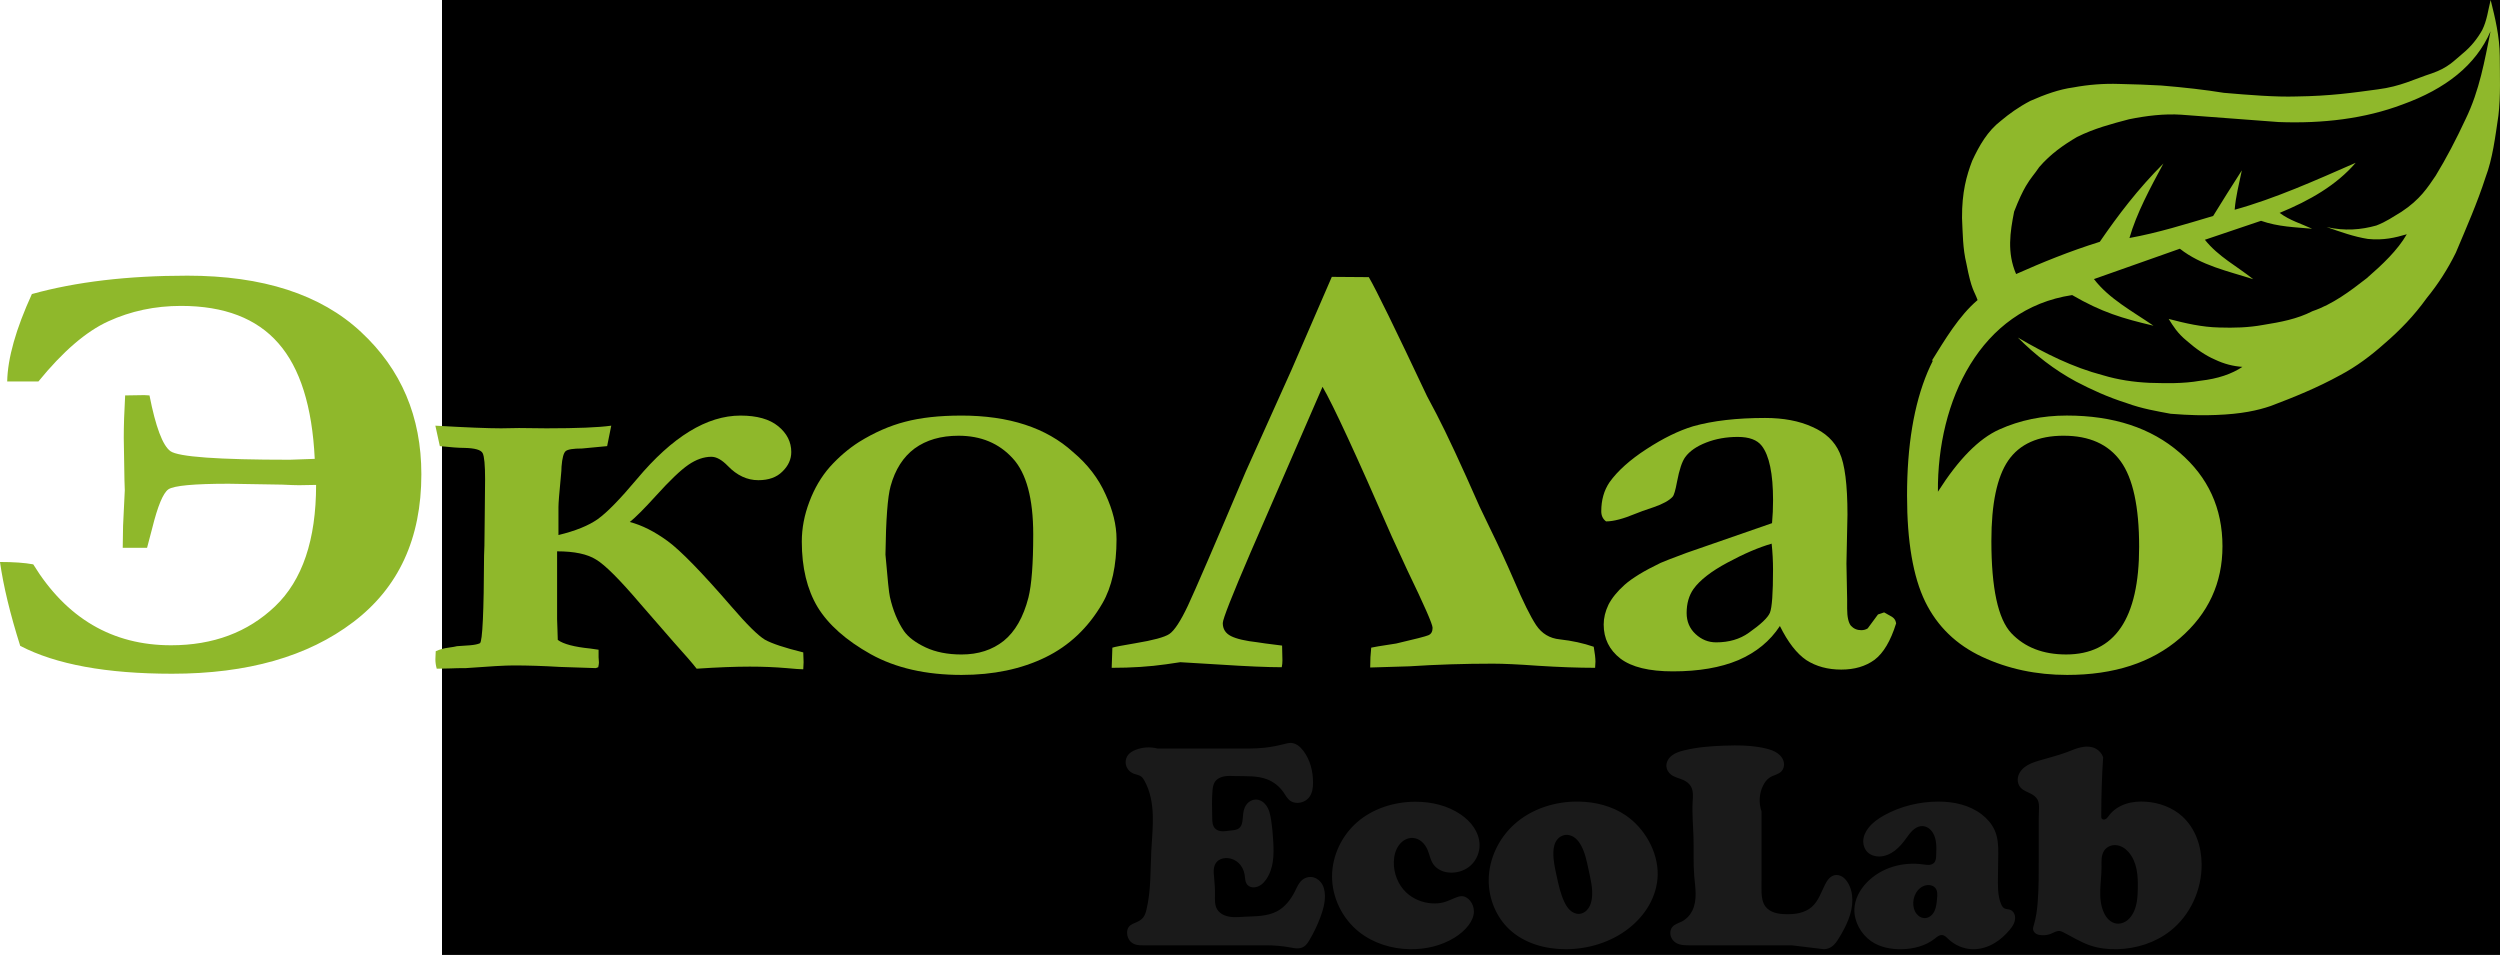 <?xml version="1.0" encoding="UTF-8" standalone="no"?>
<!-- Created with Inkscape (http://www.inkscape.org/) -->

<svg
   xmlns:dc="http://purl.org/dc/elements/1.1/"
   xmlns:cc="http://creativecommons.org/ns#"
   xmlns:rdf="http://www.w3.org/1999/02/22-rdf-syntax-ns#"
   xmlns:svg="http://www.w3.org/2000/svg"
   xmlns="http://www.w3.org/2000/svg"
   xmlns:xlink="http://www.w3.org/1999/xlink"
   xmlns:sodipodi="http://sodipodi.sourceforge.net/DTD/sodipodi-0.dtd"
   xmlns:inkscape="http://www.inkscape.org/namespaces/inkscape"
   width="183.309mm"
   height="70.019mm"
   viewBox="0 0 183.309 70.019"
   version="1.1"
   id="svg8"
   inkscape:version="0.92.1 r15371"
   sodipodi:docname="Название — копия (2).svg">
  <defs
     id="defs2">
    <inkscape:path-effect
       effect="spiro"
       id="path-effect47"
       is_visible="true" />
    <inkscape:path-effect
       effect="spiro"
       id="path-effect35"
       is_visible="true" />
    <clipPath
       clipPathUnits="userSpaceOnUse"
       id="clipPath35">
      <use
         x="0"
         y="0"
         xlink:href="#g31"
         id="use37"
         width="100%"
         height="100%" />
    </clipPath>
  </defs>
  <sodipodi:namedview
     id="base"
     pagecolor="#ffffff"
     bordercolor="#666666"
     borderopacity="1.0"
     inkscape:pageopacity="0.0"
     inkscape:pageshadow="2"
     inkscape:zoom="0.7"
     inkscape:cx="514.53809"
     inkscape:cy="221.24258"
     inkscape:document-units="mm"
     inkscape:current-layer="layer1"
     showgrid="false"
     inkscape:snap-global="false"
     inkscape:window-width="1366"
     inkscape:window-height="705"
     inkscape:window-x="-8"
     inkscape:window-y="-8"
     inkscape:window-maximized="1"
     inkscape:pagecheckerboard="false"
     fit-margin-top="0"
     fit-margin-left="0"
     fit-margin-right="0"
     fit-margin-bottom="0" />
  <g
     inkscape:label="Layer 1"
     inkscape:groupmode="layer"
     id="layer1"
     transform="translate(-16.162,-185.045)">
    <flowRoot
       xml:space="preserve"
       id="flowRoot10"
       style="font-style:normal;font-weight:normal;font-size:192px;line-height:1.25;font-family:sans-serif;letter-spacing:0px;word-spacing:0px;fill:#000000;fill-opacity:1;stroke:none"><flowRegion
         id="flowRegion12"
         style="font-size:192px"><rect
           id="rect14"
           width="1002.857"
           height="384.286"
           x="48.571"
           y="157.987"
           style="font-size:192px" /></flowRegion><flowPara
         id="flowPara16" /></flowRoot>    <path
       inkscape:connector-curvature="0"
       style="font-style:normal;font-variant:normal;font-weight:bold;font-stretch:normal;font-size:47.871px;line-height:1.25;font-family:Garamond;-inkscape-font-specification:'Garamond Bold';letter-spacing:0px;word-spacing:0px;opacity:1;fill:#8fb82b;fill-opacity:1;stroke:none;stroke-width:0.249;stroke-opacity:1"
       d="m 198.785,185.045 c -0.187,0.739 -0.266,1.5 -0.62,2.206 -0.36,0.639 -0.819,1.214 -1.413,1.703 -0.657,0.541 -1.071,1.054 -2.282,1.472 -1.279,0.412 -2.275,0.959 -3.968,1.173 -1.839,0.248 -3.415,0.483 -5.963,0.52 -1.509,0.049 -3.469,-0.108 -5.32,-0.268 -1.368,-0.223 -2.916,-0.397 -4.588,-0.536 -0.988,-0.051 -1.996,-0.097 -3.1,-0.115 -1.116,-0.037 -2.232,0.048 -3.348,0.256 -1.031,0.137 -2.085,0.516 -3.149,0.986 -0.871,0.456 -1.55,0.951 -2.157,1.459 -0.981,0.753 -1.585,1.812 -2.108,2.936 -0.412,1.083 -0.758,2.293 -0.744,4.199 0.055,1.11 0.047,2.215 0.322,3.342 0.382,1.981 0.563,1.953 0.819,2.669 -1.381,1.171 -2.422,2.953 -3.339,4.42 l 0.055,0.036 c -0.13,0.263 -0.258,0.532 -0.38,0.818 -1.006,2.391 -1.508,5.412 -1.508,9.063 0,3.361 0.444,5.955 1.332,7.781 0.888,1.811 2.279,3.158 4.173,4.042 1.894,0.884 3.972,1.326 6.235,1.326 3.436,0 6.193,-0.898 8.271,-2.695 2.078,-1.797 3.117,-4.043 3.117,-6.738 0,-2.782 -1.048,-5.071 -3.142,-6.868 -2.095,-1.811 -4.852,-2.717 -8.271,-2.717 -1.793,0 -3.444,0.34 -4.952,1.021 -1.492,0.666 -2.992,2.188 -4.5,4.564 -0.056,-6.663 3.1,-13.407 9.843,-14.419 2.169,1.261 3.696,1.712 5.963,2.246 -1.541,-1.061 -3.253,-1.966 -4.365,-3.419 l 6.299,-2.226 c 1.578,1.239 3.523,1.638 5.381,2.236 -1.19,-0.953 -2.562,-1.655 -3.546,-2.892 l 4.117,-1.391 c 1.265,0.444 2.502,0.468 3.744,0.582 -0.796,-0.373 -1.626,-0.6 -2.381,-1.162 2.201,-0.906 4.166,-2.031 5.577,-3.674 -2.958,1.297 -5.915,2.623 -8.873,3.443 0.077,-0.971 0.327,-1.927 0.526,-2.888 -0.729,1.139 -1.441,2.262 -2.104,3.345 -2.021,0.599 -4.027,1.232 -6.137,1.615 0.524,-1.818 1.51,-3.641 2.49,-5.463 -1.884,1.887 -3.338,3.809 -4.664,5.741 -2.24,0.7 -4.225,1.515 -6.137,2.364 -0.679,-1.578 -0.438,-3.08 -0.144,-4.578 0.346,-0.893 0.62,-1.458 0.859,-1.869 0.358,-0.614 0.641,-0.883 0.976,-1.389 0.828,-0.963 1.785,-1.63 2.777,-2.214 1.273,-0.632 2.546,-0.964 3.819,-1.3 1.293,-0.261 2.573,-0.414 3.819,-0.333 l 7.142,0.538 c 3.249,0.124 6.336,-0.25 9.076,-1.285 3.171,-1.142 5.397,-2.888 6.465,-5.374 -0.438,2.157 -0.801,4.32 -1.824,6.43 -0.701,1.51 -1.432,2.902 -2.199,4.161 -0.595,0.878 -1.149,1.754 -2.516,2.653 -0.586,0.351 -1.125,0.732 -1.835,1.001 -1.119,0.315 -2.312,0.416 -3.645,0.116 1.002,0.346 2.001,0.71 3.025,0.869 1.141,0.119 2.01,-0.095 2.852,-0.343 -0.677,1.175 -1.774,2.212 -2.941,3.226 -1.222,0.952 -2.492,1.909 -3.975,2.414 -1.127,0.579 -2.342,0.802 -3.6,1.005 -1.114,0.205 -2.178,0.226 -3.227,0.192 -1.268,-0.024 -2.495,-0.309 -3.717,-0.629 0.331,0.521 0.626,1.035 1.34,1.617 0.686,0.6 1.372,1.073 2.058,1.366 0.67,0.321 1.34,0.488 2.009,0.533 -0.785,0.522 -1.795,0.871 -3.075,1.015 -1.314,0.229 -2.527,0.186 -3.744,0.155 -1.166,-0.054 -2.302,-0.224 -3.398,-0.554 -2.219,-0.58 -4.262,-1.603 -6.249,-2.767 1.279,1.285 2.689,2.378 4.265,3.227 1.113,0.581 2.296,1.131 3.711,1.58 1.125,0.413 2.246,0.599 3.232,0.783 1.421,0.115 2.461,0.126 3.323,0.088 1.876,-0.07 3.062,-0.334 4.018,-0.662 1.707,-0.645 3.409,-1.335 5.083,-2.256 1.21,-0.64 2.263,-1.438 3.242,-2.31 1.142,-0.978 2.195,-2.07 3.106,-3.342 0.845,-1.035 1.552,-2.146 2.133,-3.325 0.777,-1.84 1.585,-3.678 2.182,-5.533 0.518,-1.367 0.711,-2.961 0.943,-4.528 0.169,-1.445 0.105,-2.908 0.099,-4.367 -0.014,-1.435 -0.334,-2.773 -0.669,-4.107 z m -31.304,31.949 c 1.877,0 3.268,0.623 4.173,1.869 0.905,1.246 1.358,3.34 1.358,6.281 0,5.26 -1.785,7.889 -5.355,7.889 -1.693,0 -3.034,-0.522 -4.022,-1.565 -0.972,-1.043 -1.458,-3.296 -1.458,-6.759 0,-2.724 0.411,-4.687 1.232,-5.89 0.838,-1.217 2.195,-1.826 4.072,-1.826 z"
       id="path863" />
    <path
       style="font-style:normal;font-variant:normal;font-weight:bold;font-stretch:normal;font-size:47.871px;line-height:1.25;font-family:Garamond;-inkscape-font-specification:'Garamond Bold';letter-spacing:0px;word-spacing:0px;opacity:1;fill:#8fb82b;fill-opacity:1;stroke:none;stroke-width:0.249;stroke-opacity:1"
       d="m 29.888,205.258 c -4.357,0 -8.153,0.449 -11.388,1.348 -1.173,2.565 -1.777,4.702 -1.81,6.411 h 2.288 c 1.793,-2.202 3.503,-3.673 5.128,-4.412 1.642,-0.753 3.419,-1.13 5.329,-1.13 3.168,0 5.547,0.913 7.14,2.739 1.592,1.811 2.481,4.636 2.665,8.476 l -1.836,0.065 c -5.246,0 -8.162,-0.21 -8.748,-0.63 -0.57,-0.42 -1.081,-1.782 -1.533,-4.086 -0.184,-0.015 -0.31,-0.022 -0.377,-0.022 l -1.408,0.022 c -0.067,1.188 -0.101,2.224 -0.101,3.108 l 0.05,3.086 0.025,0.761 -0.126,2.608 -0.025,1.608 h 1.785 l 0.377,-1.435 c 0.402,-1.623 0.796,-2.572 1.181,-2.847 0.402,-0.275 1.877,-0.413 4.425,-0.413 l 3.922,0.065 c 0.587,0.029 0.997,0.043 1.232,0.043 l 1.257,-0.022 c 0,4.028 -1.006,6.999 -3.017,8.911 -1.994,1.898 -4.533,2.847 -7.617,2.847 -4.307,0 -7.676,-1.978 -10.106,-5.933 -0.62,-0.116 -1.433,-0.174 -2.439,-0.174 0.251,1.768 0.746,3.818 1.484,6.151 2.614,1.362 6.326,2.043 11.136,2.043 5.531,0 9.955,-1.261 13.274,-3.782 3.335,-2.521 5.003,-6.136 5.003,-10.845 0,-4.216 -1.475,-7.694 -4.425,-10.432 -2.95,-2.753 -7.198,-4.129 -12.745,-4.129 z"
       id="path865"
       inkscape:connector-curvature="0" />
    <path
       style="font-style:normal;font-variant:normal;font-weight:bold;font-stretch:normal;font-size:47.871px;line-height:1.25;font-family:Garamond;-inkscape-font-specification:'Garamond Bold';letter-spacing:0px;word-spacing:0px;opacity:1;fill:#8fb82b;fill-opacity:1;stroke:none;stroke-width:0.249;stroke-opacity:1"
       d="m 113.815,205.346 -2.967,6.846 -3.343,7.433 c -2.296,5.419 -3.712,8.701 -4.248,9.845 -0.536,1.13 -0.989,1.819 -1.358,2.065 -0.352,0.232 -1.181,0.457 -2.489,0.674 -0.955,0.159 -1.517,0.268 -1.685,0.326 l -0.05,1.477 c 1.458,0 2.791,-0.087 3.997,-0.26 l 1.031,-0.152 2.891,0.174 c 1.994,0.13 3.511,0.195 4.55,0.195 0.034,-0.159 0.05,-0.326 0.05,-0.5 l -0.025,-1.087 c -1.056,-0.13 -1.651,-0.21 -1.785,-0.239 -0.905,-0.101 -1.559,-0.254 -1.961,-0.457 -0.402,-0.203 -0.603,-0.521 -0.603,-0.956 0,-0.29 0.679,-2.014 2.036,-5.173 l 5.279,-12.149 c 0.771,1.319 2.464,4.977 5.078,10.976 l 1.131,2.456 c 1.24,2.565 1.86,3.977 1.86,4.238 0,0.275 -0.101,0.456 -0.302,0.543 -0.201,0.087 -0.989,0.29 -2.363,0.609 -1.14,0.174 -1.751,0.275 -1.835,0.304 -0.05,0.449 -0.075,0.934 -0.075,1.456 l 2.866,-0.087 c 1.994,-0.13 4.039,-0.195 6.134,-0.195 0.771,0 1.86,0.051 3.268,0.152 1.575,0.101 2.983,0.152 4.224,0.152 l 0.025,-0.456 c 0,-0.246 -0.042,-0.609 -0.126,-1.087 -0.754,-0.261 -1.584,-0.442 -2.489,-0.543 -0.737,-0.072 -1.316,-0.42 -1.735,-1.043 -0.419,-0.638 -0.947,-1.702 -1.583,-3.195 -0.603,-1.391 -1.19,-2.666 -1.76,-3.825 l -0.804,-1.674 c -1.358,-3.086 -2.414,-5.354 -3.168,-6.803 l -0.679,-1.282 c -2.33,-4.941 -3.754,-7.853 -4.274,-8.737 z"
       id="path867"
       inkscape:connector-curvature="0" />
    <path
       style="font-style:normal;font-variant:normal;font-weight:bold;font-stretch:normal;font-size:47.871px;line-height:1.25;font-family:Garamond;-inkscape-font-specification:'Garamond Bold';letter-spacing:0px;word-spacing:0px;opacity:1;fill:#8fb82b;fill-opacity:1;stroke:none;stroke-width:0.249;stroke-opacity:1"
       d="m 70.458,215.517 c -2.464,0 -4.995,1.55 -7.592,4.651 -1.24,1.478 -2.195,2.456 -2.865,2.934 -0.67,0.478 -1.634,0.869 -2.891,1.174 v -2.043 c 0,-0.29 0.059,-1.036 0.176,-2.239 0.034,-0.319 0.05,-0.565 0.05,-0.739 0.05,-0.623 0.151,-1 0.302,-1.13 0.151,-0.13 0.553,-0.195 1.207,-0.195 l 1.835,-0.174 0.302,-1.5 c -0.905,0.13 -2.489,0.195 -4.752,0.195 l -2.011,-0.022 -1.307,0.022 c -0.989,0 -2.598,-0.065 -4.827,-0.195 l 0.327,1.5 c 0.804,0.087 1.399,0.13 1.785,0.13 0.788,0.015 1.24,0.145 1.358,0.391 0.117,0.232 0.176,0.869 0.176,1.913 l -0.025,2.586 -0.025,2.282 -0.025,0.717 c -0.017,4.158 -0.117,6.303 -0.302,6.433 -0.151,0.072 -0.394,0.123 -0.729,0.152 l -0.955,0.065 c -0.101,0.029 -0.31,0.066 -0.629,0.109 -0.335,0.043 -0.645,0.13 -0.93,0.26 -0.017,0.246 -0.025,0.442 -0.025,0.587 0,0.232 0.033,0.464 0.1,0.696 0.318,0 0.662,-0.007 1.031,-0.022 0.268,-0.015 0.637,-0.022 1.106,-0.022 1.726,-0.13 2.891,-0.196 3.494,-0.196 1.056,0 2.187,0.036 3.394,0.109 l 2.64,0.087 0.176,-0.066 c 0.034,-0.159 0.05,-0.275 0.05,-0.348 l -0.025,-0.391 v -0.543 c -0.168,-0.029 -0.369,-0.058 -0.604,-0.087 -1.173,-0.116 -1.969,-0.326 -2.388,-0.63 l -0.025,-0.804 -0.025,-0.717 v -4.977 c 1.274,0 2.229,0.203 2.866,0.609 0.654,0.391 1.726,1.463 3.218,3.216 l 2.439,2.803 c 0.888,0.985 1.458,1.645 1.709,1.978 1.525,-0.101 2.824,-0.152 3.896,-0.152 0.955,0 1.852,0.037 2.69,0.109 0.62,0.058 1.031,0.087 1.232,0.087 0.017,-0.232 0.025,-0.406 0.025,-0.522 l -0.025,-0.717 c -1.358,-0.333 -2.296,-0.645 -2.815,-0.934 -0.503,-0.304 -1.316,-1.108 -2.439,-2.412 -2.179,-2.521 -3.746,-4.13 -4.701,-4.825 -0.955,-0.695 -1.877,-1.159 -2.765,-1.391 0.419,-0.333 1.056,-0.971 1.91,-1.913 1.022,-1.13 1.818,-1.891 2.388,-2.282 0.57,-0.391 1.132,-0.587 1.685,-0.587 0.369,0 0.771,0.224 1.207,0.673 0.67,0.695 1.416,1.043 2.237,1.043 0.754,0 1.341,-0.21 1.76,-0.63 0.436,-0.42 0.654,-0.898 0.654,-1.434 0,-0.739 -0.319,-1.369 -0.955,-1.891 -0.637,-0.522 -1.559,-0.782 -2.765,-0.782 z"
       id="path869"
       inkscape:connector-curvature="0" />
    <path
       inkscape:connector-curvature="0"
       style="font-style:normal;font-variant:normal;font-weight:bold;font-stretch:normal;font-size:47.871px;line-height:1.25;font-family:Garamond;-inkscape-font-specification:'Garamond Bold';letter-spacing:0px;word-spacing:0px;opacity:1;fill:#8fb82b;fill-opacity:1;stroke:none;stroke-width:0.249;stroke-opacity:1"
       d="m 86.643,215.517 c -1.609,0 -2.983,0.152 -4.123,0.456 -1.123,0.29 -2.246,0.782 -3.369,1.478 -0.771,0.493 -1.483,1.101 -2.137,1.826 -0.637,0.724 -1.139,1.579 -1.508,2.564 -0.369,0.971 -0.553,1.942 -0.553,2.912 0,1.913 0.386,3.514 1.157,4.803 0.788,1.29 2.086,2.441 3.896,3.456 1.827,1.014 4.048,1.521 6.662,1.521 2.33,0 4.374,-0.428 6.134,-1.283 1.76,-0.855 3.159,-2.18 4.198,-3.977 0.687,-1.188 1.03,-2.753 1.03,-4.694 0,-1.029 -0.268,-2.123 -0.804,-3.282 -0.52,-1.174 -1.316,-2.209 -2.388,-3.108 -1.961,-1.782 -4.693,-2.673 -8.195,-2.673 z m -0.201,1.477 c 1.642,0 2.966,0.551 3.972,1.652 1.006,1.087 1.508,2.949 1.508,5.586 0,2.144 -0.117,3.687 -0.352,4.629 -0.369,1.434 -0.972,2.492 -1.81,3.173 -0.838,0.666 -1.869,1 -3.092,1 -1.022,0 -1.902,-0.174 -2.64,-0.521 -0.737,-0.348 -1.265,-0.747 -1.584,-1.196 -0.469,-0.695 -0.813,-1.528 -1.03,-2.499 -0.067,-0.275 -0.176,-1.311 -0.327,-3.108 0.034,-2.565 0.159,-4.238 0.377,-5.021 0.335,-1.217 0.922,-2.137 1.76,-2.76 0.855,-0.623 1.927,-0.935 3.218,-0.935 z"
       id="path871" />
    <path
       inkscape:connector-curvature="0"
       style="font-style:normal;font-variant:normal;font-weight:bold;font-stretch:normal;font-size:47.871px;line-height:1.25;font-family:Garamond;-inkscape-font-specification:'Garamond Bold';letter-spacing:0px;word-spacing:0px;opacity:1;fill:#8fb82b;fill-opacity:1;stroke:none;stroke-width:0.249;stroke-opacity:1"
       d="m 145.589,215.691 c -2.078,0 -3.838,0.203 -5.279,0.609 -1.056,0.319 -2.195,0.876 -3.419,1.673 -1.207,0.782 -2.112,1.594 -2.715,2.434 -0.402,0.594 -0.603,1.304 -0.603,2.13 0,0.319 0.117,0.565 0.352,0.739 0.536,0 1.257,-0.188 2.162,-0.565 0.235,-0.101 0.679,-0.261 1.333,-0.479 0.67,-0.232 1.131,-0.485 1.382,-0.761 0.101,-0.101 0.21,-0.471 0.327,-1.108 0.168,-0.884 0.368,-1.485 0.603,-1.804 0.318,-0.435 0.83,-0.79 1.534,-1.065 0.704,-0.275 1.475,-0.413 2.313,-0.413 0.838,0 1.424,0.217 1.76,0.652 0.553,0.71 0.83,2.043 0.83,3.999 0,0.565 -0.025,1.123 -0.075,1.673 l -6.26,2.174 c -1.089,0.406 -1.726,0.652 -1.91,0.739 -1.207,0.58 -2.087,1.116 -2.64,1.608 -0.536,0.478 -0.93,0.964 -1.182,1.456 -0.235,0.493 -0.352,0.978 -0.352,1.456 0,1.029 0.411,1.862 1.232,2.5 0.821,0.623 2.103,0.934 3.846,0.934 1.894,0 3.494,-0.275 4.801,-0.826 1.307,-0.565 2.322,-1.398 3.042,-2.5 0.587,1.188 1.232,2.021 1.936,2.5 0.721,0.464 1.575,0.696 2.564,0.696 0.972,0 1.784,-0.239 2.438,-0.717 0.654,-0.493 1.182,-1.384 1.584,-2.673 l -0.025,-0.109 c -0.034,-0.145 -0.126,-0.268 -0.276,-0.369 l -0.578,-0.326 -0.452,0.152 -0.754,1.022 c -0.134,0.087 -0.293,0.13 -0.477,0.13 -0.302,0 -0.553,-0.109 -0.754,-0.326 -0.184,-0.232 -0.276,-0.652 -0.276,-1.26 v -0.674 l -0.051,-2.63 0.075,-3.586 c 0,-2.188 -0.193,-3.702 -0.578,-4.542 -0.369,-0.84 -1.039,-1.471 -2.011,-1.891 -0.955,-0.435 -2.103,-0.652 -3.444,-0.652 z m 0.477,9.215 c 0.067,0.638 0.101,1.275 0.101,1.913 0,1.724 -0.075,2.775 -0.226,3.152 -0.151,0.362 -0.67,0.855 -1.559,1.478 -0.654,0.464 -1.45,0.696 -2.388,0.696 -0.57,0 -1.072,-0.203 -1.508,-0.609 -0.436,-0.406 -0.654,-0.92 -0.654,-1.543 0,-0.695 0.168,-1.282 0.503,-1.761 0.469,-0.652 1.299,-1.297 2.489,-1.934 1.207,-0.652 2.287,-1.116 3.243,-1.391 z"
       id="path873" />
    <g
       id="g31"
       inkscape:label="Clip">
      <g
         id="text1025"
         style="font-style:normal;font-variant:normal;font-weight:normal;font-stretch:normal;font-size:9.033px;line-height:1.25;font-family:'Cooper Black';-inkscape-font-specification:'Cooper Black, ';letter-spacing:0px;word-spacing:0px;fill:#1a1a1a;fill-opacity:1;stroke:none;stroke-width:0.226;image-rendering:auto"
         transform="scale(1.003,0.997)"
         aria-label="EcoLab" />
    </g>
    <path
       id="path45"
       transform="matrix(0.265,0,0,0.265,16.162,185.045)"
       style="fill:#1a1a1a;stroke:none;stroke-width:0.597;stroke-linecap:butt;stroke-linejoin:miter;stroke-opacity:1;stroke-miterlimit:4;stroke-dasharray:none"
       d="m 356.969,205.561 c -0.449,0.013 -0.888,0.128 -1.324,0.238 -1.85,0.47 -3.722,0.87 -5.619,1.078 -3.021,0.332 -6.072,0.238 -9.111,0.238 h -20.629 c -1.99,-0.521 -4.145,-0.393 -6.061,0.359 -0.752,0.296 -1.486,0.699 -2.008,1.316 -0.528,0.626 -0.807,1.456 -0.762,2.273 0.037,0.668 0.286,1.32 0.693,1.852 0.407,0.531 0.969,0.941 1.594,1.18 0.336,0.128 0.687,0.207 1.031,0.311 0.344,0.103 0.688,0.233 0.977,0.447 0.384,0.285 0.648,0.7 0.883,1.117 1.621,2.878 2.224,6.229 2.336,9.529 0.112,3.301 -0.242,6.596 -0.41,9.895 -0.278,5.432 -0.062,10.944 -1.324,16.234 -0.189,0.79 -0.422,1.596 -0.924,2.234 -0.454,0.576 -1.097,0.975 -1.766,1.275 -0.395,0.178 -0.803,0.327 -1.189,0.523 -0.386,0.197 -0.755,0.448 -1.018,0.793 -0.358,0.471 -0.492,1.084 -0.482,1.676 0.015,0.957 0.404,1.923 1.125,2.553 0.423,0.37 0.947,0.613 1.494,0.74 0.547,0.129 1.114,0.137 1.676,0.137 h 34.035 c 2.301,0 4.603,0.172 6.863,0.6 0.729,0.138 1.467,0.291 2.207,0.238 0.537,-0.038 1.071,-0.189 1.525,-0.479 0.668,-0.426 1.117,-1.115 1.523,-1.795 1.212,-2.026 2.228,-4.168 3.051,-6.381 0.714,-1.921 1.289,-3.935 1.244,-5.984 -0.028,-1.289 -0.325,-2.617 -1.123,-3.629 -0.668,-0.847 -1.692,-1.429 -2.77,-1.477 -0.851,-0.037 -1.708,0.26 -2.367,0.799 -0.482,0.394 -0.857,0.904 -1.168,1.443 -0.311,0.539 -0.563,1.111 -0.84,1.668 -1.128,2.269 -2.74,4.393 -4.977,5.584 -1.365,0.727 -2.903,1.074 -4.439,1.248 -1.537,0.174 -3.087,0.181 -4.631,0.268 -0.941,0.052 -1.883,0.132 -2.824,0.105 -0.942,-0.028 -1.89,-0.169 -2.754,-0.545 -0.803,-0.35 -1.531,-0.916 -1.967,-1.676 -0.332,-0.578 -0.484,-1.244 -0.543,-1.908 -0.058,-0.664 -0.027,-1.333 -0.019,-2 0.022,-1.625 -0.083,-3.248 -0.24,-4.865 -0.071,-0.722 -0.151,-1.451 -0.09,-2.174 0.061,-0.723 0.274,-1.453 0.732,-2.016 0.297,-0.365 0.689,-0.647 1.119,-0.838 0.43,-0.191 0.899,-0.292 1.369,-0.318 1.268,-0.073 2.548,0.396 3.504,1.232 0.956,0.836 1.584,2.023 1.793,3.275 0.084,0.505 0.104,1.02 0.195,1.523 0.091,0.504 0.263,1.008 0.607,1.387 0.233,0.256 0.538,0.444 0.865,0.555 0.327,0.113 0.676,0.146 1.021,0.123 0.681,-0.045 1.335,-0.319 1.889,-0.717 0.554,-0.398 1.012,-0.917 1.402,-1.477 1.023,-1.465 1.587,-3.212 1.844,-4.98 0.257,-1.768 0.219,-3.566 0.123,-5.35 -0.11,-2.042 -0.294,-4.082 -0.602,-6.104 -0.22,-1.446 -0.526,-2.937 -1.404,-4.107 -0.333,-0.444 -0.746,-0.833 -1.227,-1.111 -0.48,-0.278 -1.029,-0.444 -1.584,-0.445 -0.711,-10e-4 -1.413,0.272 -1.967,0.719 -0.495,0.399 -0.874,0.931 -1.123,1.516 -0.42,0.986 -0.466,2.083 -0.562,3.15 -0.042,0.459 -0.094,0.92 -0.234,1.359 -0.14,0.439 -0.375,0.859 -0.729,1.154 -0.33,0.276 -0.747,0.43 -1.168,0.518 -0.421,0.088 -0.852,0.113 -1.279,0.16 -0.732,0.08 -1.461,0.224 -2.197,0.201 -0.368,-0.011 -0.738,-0.065 -1.086,-0.186 -0.348,-0.121 -0.674,-0.312 -0.932,-0.574 -0.371,-0.378 -0.584,-0.889 -0.688,-1.408 -0.104,-0.519 -0.108,-1.052 -0.115,-1.582 -0.034,-2.514 -0.146,-5.035 0.08,-7.539 0.074,-0.818 0.195,-1.665 0.643,-2.354 0.279,-0.429 0.675,-0.776 1.119,-1.029 0.444,-0.253 0.937,-0.414 1.439,-0.51 1.005,-0.192 2.038,-0.122 3.061,-0.096 2.989,0.082 6.083,-0.167 8.869,0.916 1.806,0.702 3.394,1.957 4.496,3.551 0.299,0.432 0.561,0.889 0.867,1.316 0.306,0.427 0.66,0.83 1.1,1.117 0.61,0.399 1.358,0.552 2.086,0.518 1.15,-0.054 2.282,-0.583 3.01,-1.475 0.458,-0.561 0.749,-1.246 0.914,-1.951 0.165,-0.705 0.209,-1.434 0.211,-2.158 0.009,-3.11 -0.782,-6.29 -2.65,-8.775 -0.449,-0.598 -0.962,-1.156 -1.584,-1.572 -0.622,-0.416 -1.36,-0.683 -2.107,-0.66 z m 122.973,0.691 c -0.978,0.004 -1.955,0.031 -2.93,0.066 -3.723,0.137 -7.463,0.417 -11.078,1.316 -1.159,0.288 -2.329,0.653 -3.281,1.373 -0.476,0.36 -0.892,0.808 -1.178,1.332 -0.286,0.524 -0.439,1.125 -0.396,1.721 0.064,0.895 0.572,1.727 1.283,2.273 0.976,0.751 2.247,0.973 3.371,1.477 0.834,0.374 1.615,0.932 2.088,1.715 0.384,0.635 0.544,1.384 0.588,2.125 0.043,0.741 -0.025,1.482 -0.066,2.223 -0.186,3.321 0.151,6.648 0.24,9.973 0.095,3.524 -0.091,7.058 0.201,10.57 0.134,1.608 0.368,3.209 0.383,4.822 0.017,1.613 -0.194,3.26 -0.904,4.709 -0.629,1.284 -1.655,2.385 -2.93,3.033 -0.461,0.235 -0.951,0.408 -1.416,0.635 -0.465,0.226 -0.914,0.512 -1.232,0.92 -0.359,0.459 -0.529,1.052 -0.521,1.635 0.006,0.559 0.168,1.115 0.457,1.594 0.289,0.479 0.703,0.879 1.188,1.158 0.576,0.333 1.239,0.494 1.9,0.568 0.661,0.075 1.327,0.07 1.992,0.07 h 28.055 l 8.91,1.078 c 0.754,-0.018 1.502,-0.257 2.127,-0.68 0.885,-0.598 1.489,-1.52 2.047,-2.432 1.975,-3.226 3.724,-6.788 3.693,-10.57 -0.015,-1.721 -0.42,-3.468 -1.365,-4.906 -0.383,-0.583 -0.858,-1.116 -1.451,-1.482 -0.593,-0.367 -1.314,-0.555 -2,-0.432 -0.641,0.115 -1.213,0.492 -1.658,0.967 -0.445,0.475 -0.776,1.045 -1.072,1.625 -0.552,1.082 -1.002,2.215 -1.555,3.297 -0.553,1.082 -1.221,2.126 -2.137,2.926 -0.963,0.841 -2.167,1.378 -3.412,1.672 -1.245,0.296 -2.534,0.356 -3.812,0.322 -1.03,-0.026 -2.067,-0.114 -3.049,-0.426 -0.981,-0.312 -1.91,-0.865 -2.529,-1.688 -0.411,-0.545 -0.675,-1.192 -0.836,-1.855 -0.161,-0.663 -0.224,-1.345 -0.25,-2.027 -0.052,-1.364 0.002,-2.731 0.002,-4.096 v -18.307 c -0.818,-2.307 -0.671,-4.94 0.4,-7.141 0.445,-0.914 1.065,-1.776 1.928,-2.314 0.518,-0.324 1.105,-0.518 1.67,-0.75 0.565,-0.232 1.129,-0.513 1.541,-0.965 0.477,-0.523 0.708,-1.246 0.682,-1.953 -0.022,-0.59 -0.217,-1.169 -0.525,-1.672 -0.309,-0.503 -0.73,-0.933 -1.205,-1.283 -0.951,-0.7 -2.099,-1.073 -3.246,-1.354 -2.843,-0.694 -5.776,-0.876 -8.709,-0.863 z m 97.898,0.344 c -0.696,-0.042 -1.408,0.032 -2.088,0.184 -1.36,0.302 -2.638,0.884 -3.943,1.373 -2.54,0.952 -5.194,1.559 -7.787,2.354 -1.328,0.407 -2.665,0.876 -3.77,1.717 -0.552,0.421 -1.041,0.934 -1.395,1.531 -0.353,0.598 -0.567,1.282 -0.574,1.977 -0.007,0.797 0.272,1.599 0.803,2.193 0.376,0.421 0.861,0.728 1.363,0.984 0.502,0.257 1.026,0.47 1.525,0.732 0.73,0.384 1.426,0.903 1.807,1.635 0.402,0.77 0.417,1.676 0.391,2.543 -0.027,0.867 -0.07,1.734 -0.07,2.602 v 11.01 c 0,4.044 0.035,8.093 -0.279,12.125 -0.169,2.169 -0.449,4.341 -1.084,6.422 -0.119,0.39 -0.252,0.793 -0.201,1.197 0.034,0.267 0.147,0.52 0.312,0.732 0.165,0.212 0.381,0.382 0.617,0.51 0.473,0.255 1.021,0.335 1.559,0.354 0.832,0.028 1.677,-0.089 2.449,-0.4 0.408,-0.165 0.793,-0.382 1.201,-0.547 0.408,-0.164 0.852,-0.275 1.287,-0.211 0.341,0.05 0.656,0.204 0.963,0.359 2.423,1.226 4.739,2.7 7.305,3.59 2.413,0.837 4.991,1.135 7.545,1.078 5.264,-0.118 10.542,-1.784 14.689,-5.027 5.575,-4.359 8.799,-11.47 8.709,-18.547 -0.031,-2.445 -0.435,-4.895 -1.316,-7.176 -0.881,-2.28 -2.249,-4.388 -4.062,-6.027 -2.694,-2.436 -6.29,-3.752 -9.912,-4.027 -1.916,-0.146 -3.871,-0.011 -5.695,0.592 -1.824,0.603 -3.513,1.695 -4.66,3.236 -0.205,0.275 -0.395,0.567 -0.656,0.789 -0.131,0.111 -0.279,0.203 -0.441,0.258 -0.163,0.057 -0.341,0.071 -0.508,0.031 -0.085,-0.02 -0.166,-0.056 -0.238,-0.105 -0.072,-0.05 -0.132,-0.113 -0.178,-0.188 -0.045,-0.074 -0.075,-0.158 -0.09,-0.244 -0.014,-0.086 -0.013,-0.174 -0.014,-0.262 -5.3e-4,-0.292 -5.3e-4,-0.584 0,-0.877 0.009,-5.189 0.183,-10.379 0.521,-15.557 h -0.002 c -0.361,-1.022 -1.124,-1.896 -2.088,-2.393 -0.619,-0.319 -1.298,-0.478 -1.994,-0.52 z m -140.924,15.197 c -6.49,-0.126 -13.121,1.953 -17.939,6.303 -4.314,3.894 -7.026,9.585 -7.064,15.396 -0.034,5.108 2.035,10.246 5.779,13.721 4.116,3.82 9.918,5.43 15.533,5.426 6.245,-0.006 12.547,-1.928 17.459,-5.785 2.268,-1.781 4.233,-3.966 5.648,-6.479 1.415,-2.513 2.269,-5.355 2.338,-8.238 0.079,-3.309 -0.879,-6.602 -2.488,-9.494 -1.557,-2.797 -3.734,-5.259 -6.381,-7.059 -3.754,-2.552 -8.346,-3.703 -12.885,-3.791 z m 99.533,0 c -5.27,4e-5 -10.57,1.262 -15.172,3.83 -1.577,0.88 -3.083,1.941 -4.213,3.35 -0.876,1.092 -1.522,2.43 -1.525,3.83 -0.003,1.123 0.43,2.258 1.244,3.031 0.846,0.803 2.045,1.171 3.211,1.156 1.561,-0.021 3.063,-0.684 4.303,-1.633 1.239,-0.949 2.242,-2.171 3.162,-3.432 0.694,-0.951 1.369,-1.951 2.328,-2.633 0.632,-0.449 1.392,-0.749 2.166,-0.719 0.602,0.022 1.189,0.241 1.684,0.586 0.494,0.345 0.899,0.81 1.207,1.328 0.534,0.896 0.783,1.938 0.877,2.977 0.096,1.039 0.041,2.085 0.008,3.127 -0.013,0.382 -0.024,0.767 -0.104,1.141 -0.08,0.374 -0.234,0.739 -0.5,1.014 -0.179,0.185 -0.403,0.321 -0.643,0.412 -0.24,0.091 -0.495,0.139 -0.752,0.154 -0.513,0.031 -1.026,-0.059 -1.535,-0.129 -2.833,-0.392 -5.756,-0.203 -8.488,0.643 -2.733,0.845 -5.269,2.355 -7.244,4.424 -1.902,1.992 -3.294,4.587 -3.371,7.34 -0.049,1.732 0.425,3.458 1.244,4.984 0.811,1.512 1.965,2.846 3.371,3.83 2.443,1.709 5.528,2.295 8.51,2.234 3.244,-0.066 6.563,-0.9 9.109,-2.912 0.317,-0.25 0.623,-0.52 0.973,-0.721 0.35,-0.201 0.755,-0.331 1.154,-0.277 0.316,0.043 0.608,0.199 0.861,0.393 0.253,0.193 0.475,0.424 0.705,0.645 1.784,1.711 4.191,2.782 6.662,2.873 2.21,0.082 4.412,-0.606 6.301,-1.756 1.508,-0.918 2.829,-2.125 3.973,-3.471 0.478,-0.563 0.931,-1.158 1.238,-1.83 0.308,-0.672 0.464,-1.432 0.328,-2.158 -0.068,-0.361 -0.208,-0.712 -0.426,-1.008 -0.218,-0.296 -0.516,-0.536 -0.859,-0.668 -0.272,-0.104 -0.566,-0.138 -0.854,-0.184 -0.288,-0.046 -0.581,-0.106 -0.832,-0.254 -0.204,-0.12 -0.372,-0.296 -0.508,-0.49 -0.136,-0.195 -0.24,-0.409 -0.334,-0.627 -0.537,-1.244 -0.755,-2.603 -0.844,-3.955 -0.088,-1.352 -0.058,-2.708 -0.039,-4.062 l 0.08,-5.943 c 0.03,-2.255 -0.093,-4.575 -1.043,-6.621 -0.793,-1.709 -2.074,-3.164 -3.572,-4.307 -3.332,-2.541 -7.649,-3.512 -11.84,-3.512 z m -144.844,0.041 c -5.81,0.012 -11.713,1.849 -16.096,5.664 -4.264,3.712 -6.911,9.265 -6.941,14.918 -0.03,5.915 2.836,11.753 7.465,15.436 3.952,3.144 9.037,4.707 14.086,4.787 4.3,0.068 8.666,-0.928 12.322,-3.191 1.479,-0.916 2.844,-2.042 3.893,-3.43 0.832,-1.101 1.469,-2.409 1.484,-3.789 0.013,-1.077 -0.364,-2.155 -1.043,-2.992 -0.296,-0.365 -0.651,-0.687 -1.061,-0.918 -0.41,-0.231 -0.877,-0.367 -1.348,-0.359 -0.427,0.008 -0.843,0.134 -1.244,0.279 -1.203,0.435 -2.341,1.051 -3.572,1.396 -1.092,0.308 -2.239,0.391 -3.371,0.318 -2.603,-0.168 -5.162,-1.204 -7.062,-2.99 -2.295,-2.157 -3.537,-5.348 -3.453,-8.496 0.044,-1.672 0.467,-3.38 1.486,-4.707 0.443,-0.577 0.994,-1.074 1.635,-1.418 0.64,-0.344 1.371,-0.53 2.098,-0.496 0.935,0.045 1.832,0.455 2.539,1.068 0.707,0.613 1.23,1.419 1.594,2.281 0.54,1.281 0.751,2.715 1.525,3.869 0.537,0.801 1.325,1.42 2.205,1.814 0.88,0.395 1.848,0.571 2.812,0.578 1.975,0.016 3.965,-0.694 5.418,-2.033 1.544,-1.423 2.427,-3.525 2.408,-5.625 -0.017,-1.712 -0.61,-3.391 -1.551,-4.822 -0.94,-1.431 -2.217,-2.623 -3.627,-3.594 -3.65,-2.514 -8.17,-3.556 -12.602,-3.549 z m 42.1,9.174 c 0.803,0.048 1.569,0.407 2.189,0.92 0.62,0.513 1.105,1.172 1.504,1.871 1.206,2.114 1.652,4.563 2.168,6.941 0.544,2.512 1.191,5.063 0.922,7.619 -0.109,1.04 -0.381,2.087 -0.977,2.947 -0.298,0.43 -0.674,0.807 -1.117,1.084 -0.444,0.277 -0.956,0.452 -1.479,0.475 -0.92,0.042 -1.818,-0.384 -2.496,-1.008 -0.678,-0.624 -1.159,-1.431 -1.557,-2.262 -1.099,-2.295 -1.626,-4.815 -2.168,-7.301 -0.47,-2.156 -0.963,-4.336 -0.883,-6.541 0.044,-1.215 0.286,-2.478 1.043,-3.43 0.338,-0.426 0.773,-0.777 1.266,-1.008 0.492,-0.231 1.041,-0.343 1.584,-0.309 z m 151.668,2.832 h 0.002 c 0.692,0.035 1.371,0.253 1.975,0.594 0.604,0.341 1.136,0.801 1.596,1.32 1.184,1.336 1.881,3.049 2.23,4.799 0.351,1.75 0.368,3.548 0.338,5.332 -0.044,2.477 -0.223,5.072 -1.525,7.18 -0.474,0.766 -1.094,1.455 -1.865,1.92 -0.771,0.465 -1.699,0.695 -2.588,0.553 -0.782,-0.125 -1.505,-0.532 -2.078,-1.08 -0.573,-0.548 -1.003,-1.231 -1.334,-1.951 -0.89,-1.938 -1.065,-4.127 -0.998,-6.258 0.067,-2.131 0.359,-4.253 0.355,-6.385 0,-0.782 -0.044,-1.568 0.033,-2.346 0.077,-0.778 0.283,-1.562 0.73,-2.203 0.345,-0.494 0.827,-0.888 1.373,-1.141 0.546,-0.253 1.155,-0.364 1.756,-0.334 z m -51.611,11.049 c 0.325,0.019 0.649,0.089 0.947,0.221 0.298,0.132 0.569,0.326 0.777,0.576 0.327,0.394 0.485,0.908 0.533,1.418 0.049,0.51 -0.003,1.025 -0.051,1.535 -0.106,1.136 -0.197,2.299 -0.666,3.34 -0.235,0.52 -0.566,1.005 -1,1.375 -0.434,0.37 -0.976,0.624 -1.545,0.67 -0.468,0.038 -0.944,-0.066 -1.365,-0.273 -0.421,-0.208 -0.788,-0.519 -1.082,-0.885 -0.692,-0.861 -0.963,-2.007 -0.924,-3.111 0.044,-1.244 0.474,-2.486 1.285,-3.43 0.384,-0.446 0.851,-0.823 1.381,-1.08 0.53,-0.256 1.121,-0.389 1.709,-0.355 z" />
  </g>
</svg>
